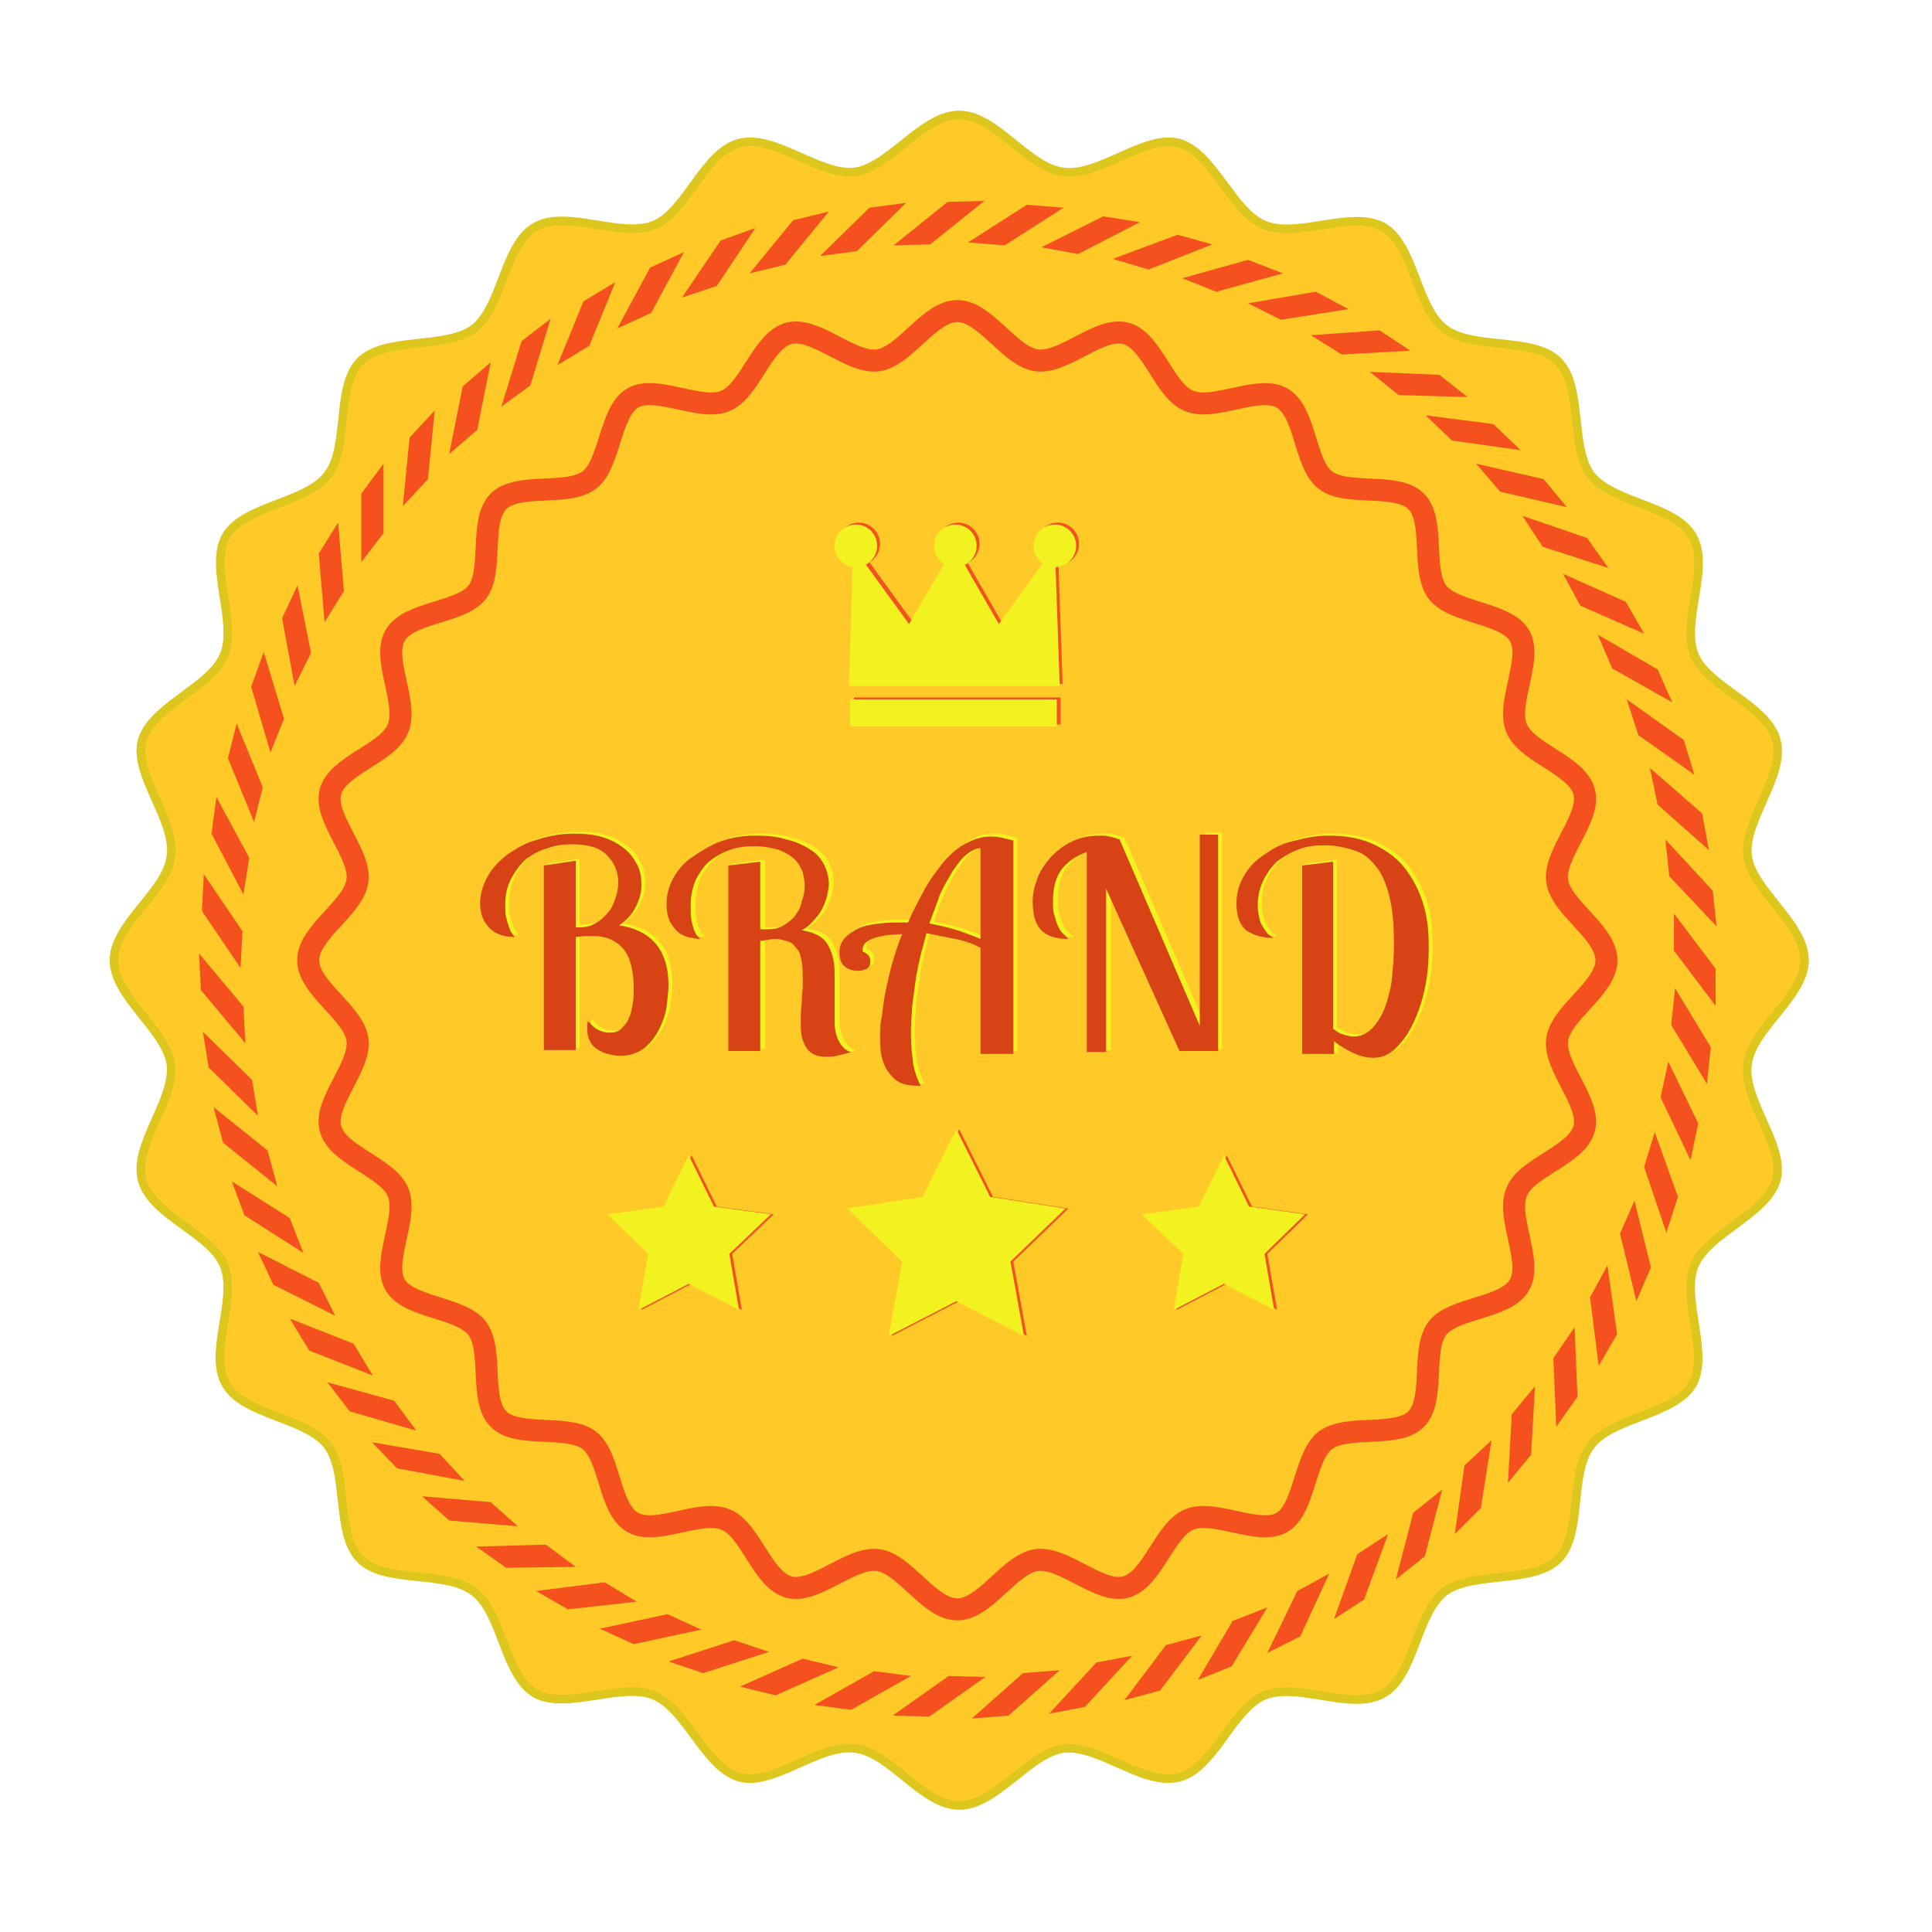 <?xml version="1.0" encoding="utf-8"?>
<!-- Generator: Adobe Illustrator 21.0.0, SVG Export Plug-In . SVG Version: 6.00 Build 0)  -->
<svg version="1.1" id="objects" xmlns="http://www.w3.org/2000/svg" xmlns:xlink="http://www.w3.org/1999/xlink" x="0px" y="0px"
	 viewBox="0 0 200 200" enable-background="new 0 0 200 200" xml:space="preserve">
<g>
	<path fill="#FFCA28" d="M186.8,99.4c0,3.8-5.5,7.1-5.9,10.8c-0.5,3.7,3.9,8.4,3,11.9c-1,3.6-7.1,5.5-8.5,8.9
		c-1.4,3.4,1.6,9.1-0.2,12.3c-1.9,3.2-8.3,3.4-10.5,6.3c-2.3,2.9-0.8,9.2-3.4,11.8c-2.6,2.6-8.9,1.2-11.8,3.4
		c-2.9,2.3-3.1,8.7-6.3,10.5c-3.2,1.9-8.8-1.2-12.3,0.2c-3.4,1.4-5.2,7.6-8.9,8.5c-3.6,0.9-8.2-3.4-11.9-3c-3.6,0.5-7,5.9-10.8,5.9
		c-3.8,0-7.1-5.5-10.8-5.9c-3.7-0.5-8.4,3.9-11.9,3c-3.6-1-5.5-7.1-8.9-8.5c-3.4-1.4-9.1,1.6-12.3-0.2c-3.2-1.9-3.4-8.3-6.3-10.5
		c-2.9-2.3-9.2-0.8-11.8-3.4c-2.6-2.6-1.2-8.9-3.4-11.8c-2.3-2.9-8.7-3.1-10.5-6.3c-1.9-3.2,1.2-8.8-0.2-12.3
		c-1.4-3.4-7.6-5.2-8.5-8.9c-0.9-3.6,3.4-8.2,3-11.9c-0.5-3.6-5.9-7-5.9-10.8s5.5-7.1,5.9-10.8c0.5-3.7-3.9-8.4-3-11.9
		c1-3.6,7.1-5.5,8.5-8.9c1.4-3.4-1.6-9.1,0.2-12.3c1.9-3.2,8.3-3.4,10.5-6.3c2.3-2.9,0.8-9.2,3.4-11.8c2.6-2.6,8.9-1.2,11.8-3.4
		c2.9-2.3,3.1-8.7,6.3-10.5c3.2-1.9,8.8,1.2,12.3-0.2c3.4-1.4,5.2-7.6,8.9-8.5c3.6-0.9,8.2,3.4,11.9,3c3.6-0.5,7-5.9,10.8-5.9
		s7.1,5.5,10.8,5.9c3.7,0.5,8.4-3.9,11.9-3c3.6,1,5.5,7.1,8.9,8.5c3.4,1.4,9.1-1.6,12.3,0.2c3.2,1.9,3.4,8.3,6.3,10.5
		c2.9,2.3,9.2,0.8,11.8,3.4c2.6,2.6,1.2,8.9,3.4,11.8c2.3,2.9,8.7,3.1,10.5,6.3c1.9,3.2-1.2,8.8,0.2,12.3c1.4,3.4,7.6,5.2,8.5,8.9
		c0.9,3.6-3.4,8.2-3,11.9C181.4,92.2,186.8,95.6,186.8,99.4z"/>
	<path fill="none" stroke="#DDC61D" stroke-width="0.892" stroke-miterlimit="10" d="M186.8,99.4c0,3.8-5.5,7.1-5.9,10.8
		c-0.5,3.7,3.9,8.4,3,11.9c-1,3.6-7.1,5.5-8.5,8.9c-1.4,3.4,1.6,9.1-0.2,12.3c-1.9,3.2-8.3,3.4-10.5,6.3c-2.3,2.9-0.8,9.2-3.4,11.8
		c-2.6,2.6-8.9,1.2-11.8,3.4c-2.9,2.3-3.1,8.7-6.3,10.5c-3.2,1.9-8.8-1.2-12.3,0.2c-3.4,1.4-5.2,7.6-8.9,8.5
		c-3.6,0.9-8.2-3.4-11.9-3c-3.6,0.5-7,5.9-10.8,5.9c-3.8,0-7.1-5.5-10.8-5.9c-3.7-0.5-8.4,3.9-11.9,3c-3.6-1-5.5-7.1-8.9-8.5
		c-3.4-1.4-9.1,1.6-12.3-0.2c-3.2-1.9-3.4-8.3-6.3-10.5c-2.9-2.3-9.2-0.8-11.8-3.4c-2.6-2.6-1.2-8.9-3.4-11.8
		c-2.3-2.9-8.7-3.1-10.5-6.3c-1.9-3.2,1.2-8.8-0.2-12.3c-1.4-3.4-7.6-5.2-8.5-8.9c-0.9-3.6,3.4-8.2,3-11.9c-0.5-3.6-5.9-7-5.9-10.8
		s5.5-7.1,5.9-10.8c0.5-3.7-3.9-8.4-3-11.9c1-3.6,7.1-5.5,8.5-8.9c1.4-3.4-1.6-9.1,0.2-12.3c1.9-3.2,8.3-3.4,10.5-6.3
		c2.3-2.9,0.8-9.2,3.4-11.8c2.6-2.6,8.9-1.2,11.8-3.4c2.9-2.3,3.1-8.7,6.3-10.5c3.2-1.9,8.8,1.2,12.3-0.2c3.4-1.4,5.2-7.6,8.9-8.5
		c3.6-0.9,8.2,3.4,11.9,3c3.6-0.5,7-5.9,10.8-5.9s7.1,5.5,10.8,5.9c3.7,0.5,8.4-3.9,11.9-3c3.6,1,5.5,7.1,8.9,8.5
		c3.4,1.4,9.1-1.6,12.3,0.2c3.2,1.9,3.4,8.3,6.3,10.5c2.9,2.3,9.2,0.8,11.8,3.4c2.6,2.6,1.2,8.9,3.4,11.8c2.3,2.9,8.7,3.1,10.5,6.3
		c1.9,3.2-1.2,8.8,0.2,12.3c1.4,3.4,7.6,5.2,8.5,8.9c0.9,3.6-3.4,8.2-3,11.9C181.4,92.2,186.8,95.6,186.8,99.4z"/>
</g>
<g>
	<polygon fill="#F4511E" points="173.3,98.4 173.3,94.6 177.6,100.3 177.6,104.1 	"/>
	<polygon fill="#F4511E" points="172.8,90.7 172.4,86.9 177.3,92.2 177.7,95.9 	"/>
	<polygon fill="#F4511E" points="171.6,83.3 170.8,79.5 176.2,84.2 176.9,88 	"/>
	<polygon fill="#F4511E" points="169.6,76.1 168.4,72.4 174.3,76.6 175.4,80.2 	"/>
	<polygon fill="#F4511E" points="166.9,69.2 165.4,65.7 171.6,69.3 173.1,72.7 	"/>
	<polygon fill="#F4511E" points="163.6,62.7 161.8,59.4 168.3,62.3 170.2,65.6 	"/>
	<polygon fill="#F4511E" points="159.7,56.6 157.6,53.4 164.3,55.7 166.5,58.8 	"/>
	<polygon fill="#F4511E" points="155.3,50.9 152.8,48 159.8,49.6 162.2,52.5 	"/>
	<polygon fill="#F4511E" points="150.3,45.6 147.6,43 154.6,43.9 157.4,46.6 	"/>
	<polygon fill="#F4511E" points="144.8,40.9 141.8,38.5 149,38.8 151.9,41.1 	"/>
	<polygon fill="#F4511E" points="138.9,36.7 135.7,34.7 142.8,34.2 146,36.3 	"/>
	<polygon fill="#F4511E" points="132.6,33.1 129.2,31.4 136.2,30.2 139.6,32 	"/>
	<polygon fill="#F4511E" points="125.9,30.2 122.4,28.8 129.2,26.9 132.8,28.3 	"/>
	<polygon fill="#F4511E" points="118.9,27.9 115.2,26.8 121.9,24.3 125.5,25.3 	"/>
	<polygon fill="#F4511E" points="111.6,26.3 107.8,25.6 114.2,22.4 118,23 	"/>
	<polygon fill="#F4511E" points="104,25.4 100.2,25.1 106.3,21.2 110.1,21.5 	"/>
	<polygon fill="#F4511E" points="96.3,25.3 92.5,25.4 98.1,20.9 101.9,20.8 	"/>
	<polygon fill="#F4511E" points="88.7,26 84.9,26.5 90,21.5 93.8,21 	"/>
	<polygon fill="#F4511E" points="81.3,27.4 77.6,28.3 82.1,22.8 85.8,21.9 	"/>
	<polygon fill="#F4511E" points="74.2,29.6 70.6,30.8 74.6,24.9 78.2,23.6 	"/>
	<polygon fill="#F4511E" points="67.4,32.4 63.9,34 67.3,27.7 70.8,26.1 	"/>
	<polygon fill="#F4511E" points="61,35.8 57.7,37.8 60.4,31.2 63.7,29.2 	"/>
	<polygon fill="#F4511E" points="54.9,39.9 51.9,42.1 54,35.3 57,33 	"/>
	<polygon fill="#F4511E" points="49.4,44.5 46.5,47 47.9,40 50.8,37.5 	"/>
	<polygon fill="#F4511E" points="44.3,49.6 41.7,52.4 42.4,45.3 45,42.5 	"/>
	<polygon fill="#F4511E" points="39.7,55.2 37.4,58.2 37.4,51.1 39.7,48 	"/>
	<polygon fill="#F4511E" points="35.6,61.2 33.6,64.4 33,57.3 35,54.1 	"/>
	<polygon fill="#F4511E" points="32.2,67.6 30.5,71 29.2,64 30.8,60.6 	"/>
	<polygon fill="#F4511E" points="29.4,74.4 28,77.9 26,71.1 27.3,67.5 	"/>
	<polygon fill="#F4511E" points="27.2,81.5 26.3,85.1 23.6,78.5 24.5,74.9 	"/>
	<polygon fill="#F4511E" points="25.8,88.8 25.2,92.6 21.9,86.3 22.4,82.5 	"/>
	<polygon fill="#F4511E" points="25.1,96.4 24.9,100.2 20.9,94.3 21.1,90.5 	"/>
	<polygon fill="#F4511E" points="25.2,104.2 25.4,108 20.8,102.5 20.6,98.7 	"/>
	<polygon fill="#F4511E" points="26.1,111.8 26.7,115.5 21.6,110.5 21,106.8 	"/>
	<polygon fill="#F4511E" points="27.7,119.1 28.7,122.8 23.1,118.3 22.1,114.6 	"/>
	<polygon fill="#F4511E" points="30,126.1 31.4,129.7 25.3,125.8 24,122.3 	"/>
	<polygon fill="#F4511E" points="33,132.8 34.7,136.2 28.3,133 26.7,129.6 	"/>
	<polygon fill="#F4511E" points="36.6,139.1 38.6,142.4 32,139.8 30,136.5 	"/>
	<polygon fill="#F4511E" points="40.8,145 43.1,148.1 36.2,146.1 33.9,143.1 	"/>
	<polygon fill="#F4511E" points="45.5,150.5 48.1,153.3 41.1,152 38.5,149.3 	"/>
	<polygon fill="#F4511E" points="50.8,155.5 53.6,158 46.5,157.4 43.7,154.9 	"/>
	<polygon fill="#F4511E" points="56.5,159.9 59.6,162.2 52.4,162.3 49.3,160.1 	"/>
	<polygon fill="#F4511E" points="62.6,163.8 65.9,165.8 58.8,166.6 55.5,164.7 	"/>
	<polygon fill="#F4511E" points="69.1,167.1 72.6,168.7 65.6,170.2 62.1,168.6 	"/>
	<polygon fill="#F4511E" points="76,169.8 79.6,171 72.8,173.2 69.2,172 	"/>
	<polygon fill="#F4511E" points="83.1,171.7 86.8,172.6 80.3,175.5 76.6,174.6 	"/>
	<polygon fill="#F4511E" points="90.5,173 94.3,173.5 88.1,177 84.3,176.5 	"/>
	<polygon fill="#F4511E" points="98.2,173.5 102,173.6 96.2,177.7 92.4,177.6 	"/>
	<polygon fill="#F4511E" points="105.9,173.2 109.7,172.9 104.4,177.6 100.6,177.9 	"/>
	<polygon fill="#F4511E" points="113.5,172.1 117.2,171.4 112.3,176.7 108.6,177.4 	"/>
	<polygon fill="#F4511E" points="120.7,170.3 124.4,169.3 120.1,175 116.4,176 	"/>
	<polygon fill="#F4511E" points="127.6,167.8 131.2,166.4 127.5,172.5 124,173.9 	"/>
	<polygon fill="#F4511E" points="134.3,164.7 137.6,162.9 134.6,169.4 131.2,171.1 	"/>
	<polygon fill="#F4511E" points="140.5,160.9 143.7,158.8 141.2,165.6 138.1,167.6 	"/>
	<polygon fill="#F4511E" points="146.3,156.6 149.3,154.2 147.5,161.1 144.5,163.5 	"/>
	<polygon fill="#F4511E" points="151.6,151.7 154.4,149.1 153.3,156.1 150.6,158.8 	"/>
	<polygon fill="#F4511E" points="156.5,146.4 158.9,143.5 158.5,150.6 156.1,153.5 	"/>
	<polygon fill="#F4511E" points="160.8,140.6 163,137.4 163.3,144.6 161.1,147.7 	"/>
	<polygon fill="#F4511E" points="164.6,134.3 166.4,131 167.4,138.1 165.5,141.4 	"/>
	<polygon fill="#F4511E" points="167.7,127.7 169.2,124.3 170.9,131.2 169.4,134.7 	"/>
	<polygon fill="#F4511E" points="170.2,120.8 171.3,117.2 173.7,123.9 172.5,127.6 	"/>
	<polygon fill="#F4511E" points="171.9,113.6 172.7,109.9 175.8,116.3 175,120.1 	"/>
	<polygon fill="#F4511E" points="173,106.1 173.4,102.3 177.1,108.4 176.7,112.2 	"/>
	<polygon fill="#F4511E" points="173.3,98.4 173.3,94.6 177.6,100.3 177.6,104.1 	"/>
</g>
<g>
	<polygon fill="#F4511E" points="109.5,56.4 103.7,64.4 99.1,56.4 94.5,64.4 88.7,56.4 88.2,70.8 90.8,70.8 99.1,70.8 99.1,70.8 
		107.4,70.8 110,70.8 	"/>
	<rect x="88.4" y="72.2" fill="#F4511E" width="21.4" height="2.8"/>
	<circle fill="#F4511E" cx="99.2" cy="56.3" r="2.2"/>
	<circle fill="#F4511E" cx="109.5" cy="56.3" r="2.2"/>
	<circle fill="#F4511E" cx="88.9" cy="56.3" r="2.2"/>
</g>
<g>
	<polygon fill="#F4511E" points="99.3,116.9 102.8,123.9 110.6,125.1 104.9,130.6 106.3,138.3 99.3,134.7 92.3,138.3 93.7,130.6 
		88,125.1 95.8,123.9 	"/>
	<polygon fill="#F4511E" points="127,119.6 129.6,124.9 135.4,125.7 131.2,129.8 132.2,135.6 127,132.9 121.8,135.6 122.8,129.8 
		118.6,125.7 124.4,124.9 	"/>
	<polygon fill="#F4511E" points="71.6,119.6 69,124.9 63.2,125.7 67.4,129.8 66.4,135.6 71.6,132.9 76.8,135.6 75.8,129.8 
		80.1,125.7 74.2,124.9 	"/>
</g>
<g>
	<path fill="none" stroke="#F4511E" stroke-width="2.278" stroke-miterlimit="10" d="M166.3,99.4c0,2.9-4.7,5.4-5.1,8.2
		c-0.4,2.8,3.5,6.5,2.8,9.2c-0.7,2.8-6,4-7,6.6c-1.1,2.6,1.7,7.2,0.3,9.6c-1.4,2.5-6.8,2.3-8.5,4.5c-1.7,2.2-0.2,7.4-2.2,9.4
		c-2,2-7.1,0.5-9.4,2.2c-2.2,1.7-2.1,7.1-4.5,8.5c-2.4,1.4-7-1.4-9.6-0.3c-2.6,1.1-3.8,6.3-6.6,7c-2.7,0.7-6.4-3.2-9.2-2.8
		c-2.8,0.4-5.3,5.1-8.2,5.1s-5.4-4.7-8.2-5.1c-2.8-0.4-6.5,3.5-9.2,2.8c-2.8-0.7-4-6-6.6-7c-2.6-1.1-7.2,1.7-9.6,0.3
		c-2.5-1.4-2.3-6.8-4.5-8.5c-2.2-1.7-7.4-0.2-9.4-2.2c-2-2-0.5-7.1-2.2-9.4c-1.7-2.2-7.1-2.1-8.5-4.5c-1.4-2.4,1.4-7,0.3-9.6
		c-1.1-2.6-6.3-3.8-7-6.6c-0.7-2.7,3.2-6.4,2.8-9.2c-0.4-2.8-5.1-5.3-5.1-8.2c0-2.9,4.7-5.4,5.1-8.2c0.4-2.8-3.5-6.5-2.8-9.2
		c0.7-2.8,6-4,7-6.6c1.1-2.6-1.7-7.2-0.3-9.6c1.4-2.5,6.8-2.3,8.5-4.5c1.7-2.2,0.2-7.4,2.2-9.4c2-2,7.1-0.5,9.4-2.2
		c2.2-1.7,2.1-7.1,4.5-8.5c2.4-1.4,7,1.4,9.6,0.3c2.6-1.1,3.8-6.3,6.6-7c2.7-0.7,6.4,3.2,9.2,2.8c2.8-0.4,5.3-5.1,8.2-5.1
		s5.4,4.7,8.2,5.1c2.8,0.4,6.5-3.5,9.2-2.8c2.8,0.7,4,6,6.6,7c2.6,1.1,7.2-1.7,9.6-0.3c2.5,1.4,2.3,6.8,4.5,8.5
		c2.2,1.7,7.4,0.2,9.4,2.2c2,2,0.5,7.1,2.2,9.4c1.7,2.2,7.1,2.1,8.5,4.5c1.4,2.4-1.4,7-0.3,9.6c1.1,2.6,6.3,3.8,7,6.6
		c0.7,2.7-3.2,6.4-2.8,9.2C161.6,94,166.3,96.5,166.3,99.4z"/>
</g>
<g>
	<polygon fill="#F2F220" points="99,116.9 102.5,123.9 110.3,125.1 104.6,130.6 106,138.3 99,134.7 92,138.3 93.4,130.6 87.7,125.1 
		95.5,123.9 	"/>
	<polygon fill="#F2F220" points="126.7,119.6 129.3,124.9 135.1,125.7 130.9,129.8 131.9,135.6 126.7,132.9 121.5,135.6 
		122.5,129.8 118.2,125.7 124.1,124.9 	"/>
	<polygon fill="#F2F220" points="71.3,119.6 68.7,124.9 62.9,125.7 67.1,129.8 66.1,135.6 71.3,132.9 76.5,135.6 75.5,129.8 
		79.8,125.7 73.9,124.9 	"/>
</g>
<g>
	<polygon fill="#F2F220" points="109.2,56.6 103.4,64.6 98.8,56.6 94.1,64.6 88.3,56.6 87.9,71 90.5,71 98.8,71 98.8,71 107.1,71 
		109.7,71 	"/>
	<rect x="88" y="72.4" fill="#F2F220" width="21.4" height="2.8"/>
	<circle fill="#F2F220" cx="98.9" cy="56.5" r="2.2"/>
	<circle fill="#F2F220" cx="109.2" cy="56.5" r="2.2"/>
	<circle fill="#F2F220" cx="88.6" cy="56.5" r="2.2"/>
</g>
<g>
	<path fill="#F2F220" d="M52.7,93.4c0,0.5,0,1,0.1,1.4c0.1,0.4,0.2,0.7,0.3,1c0.1,0.3,0.2,0.5,0.3,0.6c0.1,0.2,0.2,0.3,0.3,0.4
		c-1.1,0-2-0.3-2.6-0.9c-0.6-0.6-1-1.4-1-2.6c0-1,0.3-1.9,0.8-2.8c0.5-0.9,1.2-1.6,2.1-2.3c0.9-0.6,1.9-1.2,3.1-1.5
		c1.2-0.4,2.4-0.6,3.7-0.6c1.2,0,2.2,0.1,3.1,0.4c0.9,0.3,1.6,0.7,2.2,1.2s1,1.1,1.3,1.7c0.3,0.6,0.4,1.3,0.4,2
		c0,0.8-0.2,1.5-0.6,2.3c-0.4,0.8-1,1.4-1.7,1.9c1.5,0.2,2.8,0.8,3.7,1.8s1.4,2.5,1.4,4.4c0,0.6-0.1,1.4-0.2,2.2
		c-0.1,0.8-0.4,1.6-0.8,2.4c-0.4,0.8-0.9,1.4-1.5,1.9c-0.7,0.5-1.5,0.8-2.5,0.8c-0.4,0-0.9-0.1-1.3-0.2c-0.4-0.1-0.8-0.3-1.1-0.5
		c-0.3-0.2-0.6-0.5-0.7-0.8s-0.3-0.7-0.3-1.1c0-0.1,0-0.3,0-0.5c0-0.2,0-0.4,0.1-0.5c0.3,0.4,0.6,0.7,1,0.9s0.8,0.3,1.2,0.3
		c0.5,0,0.9-0.1,1.2-0.4s0.6-0.6,0.8-1.1c0.2-0.4,0.3-0.9,0.4-1.5c0.1-0.5,0.1-1.1,0.1-1.6c0-1.9-0.4-3.3-1.1-4.1s-1.7-1.3-3-1.3
		c-0.2,0-0.5,0-0.9,0c-0.4,0-0.7,0.1-1,0.1v11.7h-3.3V89.4l3.3-0.5v6.8h0.4c0.6,0,1.1-0.1,1.6-0.4c0.5-0.3,0.9-0.6,1.3-1.1
		c0.4-0.4,0.6-0.9,0.8-1.5c0.2-0.5,0.3-1.1,0.3-1.6c0-1.2-0.4-2.1-1.2-2.9c-0.8-0.8-2-1.1-3.6-1.1c-0.9,0-1.7,0.1-2.5,0.4
		c-0.8,0.2-1.5,0.6-2.2,1.1c-0.6,0.5-1.1,1.2-1.5,1.9C52.9,91.5,52.7,92.4,52.7,93.4z"/>
	<path fill="#F2F220" d="M79.2,89v7h0.8c0.6,0,1.1-0.1,1.6-0.4c0.5-0.3,0.9-0.6,1.2-1c0.3-0.4,0.6-0.9,0.7-1.5
		c0.2-0.5,0.3-1.1,0.3-1.6c0-0.5-0.1-1-0.2-1.4c-0.2-0.5-0.4-0.9-0.8-1.3c-0.4-0.4-0.9-0.7-1.6-1c-0.7-0.2-1.5-0.4-2.6-0.4
		c-0.9,0-1.8,0.1-2.6,0.4c-0.8,0.3-1.5,0.7-2.1,1.2c-0.6,0.5-1,1.2-1.4,1.9c-0.3,0.8-0.5,1.6-0.5,2.6c0,0.7,0,1.3,0.1,1.7
		c0.1,0.4,0.2,0.8,0.3,1c0.1,0.2,0.2,0.4,0.3,0.5s0.2,0.2,0.3,0.3c-0.4,0-0.8-0.1-1.3-0.2c-0.4-0.1-0.8-0.3-1.1-0.6
		c-0.3-0.3-0.6-0.7-0.8-1.1c-0.2-0.5-0.3-1-0.3-1.7c0-0.9,0.2-1.8,0.7-2.7s1.1-1.6,2-2.2s1.8-1.2,2.9-1.6s2.3-0.6,3.6-0.6
		c1.2,0,2.3,0.1,3.2,0.4c0.9,0.2,1.8,0.6,2.4,1c0.7,0.4,1.2,1,1.5,1.6c0.3,0.6,0.5,1.3,0.5,2c0,0.4-0.1,0.8-0.2,1.3
		c-0.1,0.4-0.3,0.9-0.5,1.3c-0.2,0.4-0.5,0.8-0.9,1.2c-0.3,0.4-0.7,0.7-1.2,1c0.7,0.1,1.3,0.3,1.8,0.6c0.5,0.3,0.8,0.7,1,1.1
		c0.2,0.4,0.4,0.9,0.5,1.5c0.1,0.6,0.1,1.1,0.1,1.7c0,0.4,0,0.8,0,1.2c0,0.4,0,0.8,0,1.2c0,0.4,0,0.8,0,1.2c0,0.4,0,0.7,0,1
		c0,0.9,0.2,1.6,0.5,2.1s0.7,0.9,1.2,1c-0.6,0.2-1.1,0.3-1.5,0.4c-0.4,0.1-0.8,0.1-1.1,0.1c-0.9,0-1.6-0.3-2-0.9
		c-0.4-0.6-0.6-1.3-0.6-2.2c0-0.4,0-0.8,0-1.3c0-0.5,0.1-1,0.1-1.5c0-0.5,0.1-1,0.1-1.4c0-0.5,0-0.9,0-1.3c0-0.7-0.1-1.3-0.2-1.7
		c-0.1-0.5-0.3-0.8-0.6-1.1c-0.2-0.3-0.5-0.5-0.9-0.6S81.2,97,80.8,97c-0.2,0-0.5,0-0.8,0.1c-0.3,0-0.6,0.1-0.8,0.1v11.4h-3.3V89.4
		L79.2,89z"/>
	<path fill="#F2F220" d="M101.9,108.7V97.9c-0.8-0.4-1.6-0.7-2.6-0.9c-1-0.2-2-0.4-3-0.6c-0.2,0.9-0.5,1.8-0.7,2.7
		c-0.2,0.9-0.4,1.9-0.5,2.8c-0.1,0.9-0.3,1.8-0.3,2.7c-0.1,0.9-0.1,1.7-0.1,2.5c0,0.9,0.1,1.7,0.2,2.6c0.1,0.8,0.4,1.7,0.8,2.5
		c-0.5,0-0.9-0.1-1.4-0.2c-0.5-0.1-1-0.3-1.4-0.7c-0.4-0.4-0.8-0.9-1-1.5c-0.3-0.7-0.4-1.5-0.4-2.6c0-0.7,0-1.5,0.2-2.3
		c0.1-0.9,0.2-1.8,0.4-2.7c0.2-0.9,0.4-1.9,0.7-2.9c0.3-1,0.6-2,1-2.9c-0.6,0-1.1,0.1-1.6,0.1c-0.5,0.1-1,0.2-1.3,0.3
		s-0.7,0.3-0.9,0.5c-0.2,0.2-0.3,0.4-0.3,0.7c0,0.1,0,0.1,0,0.2c0.5,0.2,0.8,0.5,0.8,1c0,0.4-0.1,0.6-0.4,0.8
		c-0.3,0.1-0.5,0.2-0.8,0.2c-0.5,0-1-0.1-1.4-0.4c-0.4-0.3-0.6-0.8-0.6-1.5c0-0.5,0.1-0.9,0.4-1.3c0.3-0.4,0.7-0.7,1.2-1
		c0.5-0.3,1.1-0.5,1.8-0.6c0.7-0.1,1.4-0.2,2.3-0.2c0.2,0,0.4,0,0.7,0c0.2,0,0.5,0,0.7,0c0.5-1.2,1.1-2.3,1.7-3.4
		c0.6-1.1,1.3-2,2-2.9c0.7-0.8,1.5-1.5,2.3-1.9c0.8-0.5,1.6-0.7,2.5-0.7c0.3,0,0.7,0,1.1,0.1c0.4,0.1,0.9,0.2,1.3,0.3v22.1H101.9z
		 M96.7,95.4c1,0.2,2,0.4,2.9,0.7c0.9,0.3,1.7,0.6,2.4,0.9v-9.4c-0.5,0-1,0.3-1.5,0.7s-0.9,1-1.4,1.7c-0.4,0.7-0.9,1.5-1.3,2.4
		C97.4,93.3,97,94.3,96.7,95.4z"/>
	<path fill="#F2F220" d="M126.5,86.2v22.4h-4L115,91.8v16.9h-2V88c-1.1,0.4-2,1-2.6,1.8c-0.6,0.8-0.9,1.9-0.9,3.3
		c0,0.6,0,1.1,0.2,1.6c0.1,0.4,0.2,0.8,0.4,1.1c0.1,0.3,0.3,0.5,0.5,0.7c0.2,0.2,0.3,0.3,0.5,0.5c-1.3,0-2.2-0.3-2.8-0.9
		c-0.6-0.6-0.9-1.6-0.9-3c0-0.8,0.2-1.6,0.5-2.4s0.8-1.5,1.4-2.2c0.6-0.6,1.3-1.2,2.2-1.6c0.8-0.4,1.8-0.6,2.8-0.6
		c0.3,0,0.7,0,1.1,0.1c0.4,0.1,0.7,0.2,1,0.3l8.3,19.3V86.2H126.5z"/>
	<path fill="#F2F220" d="M138.4,89v17.3c0.4,0.3,0.7,0.5,1.1,0.6c0.3,0.1,0.7,0.2,1,0.2c0.8,0,1.4-0.3,2-0.9c0.5-0.6,1-1.3,1.3-2.2
		c0.3-0.9,0.6-1.9,0.7-3c0.1-1.1,0.2-2.2,0.2-3.3c0-1.9-0.1-3.5-0.4-4.8c-0.3-1.3-0.7-2.4-1.3-3.2c-0.6-0.8-1.3-1.5-2.2-1.8
		s-2-0.6-3.3-0.6c-0.9,0-1.8,0.1-2.6,0.4c-0.8,0.3-1.5,0.7-2.2,1.2c-0.6,0.5-1.1,1.2-1.5,2c-0.4,0.8-0.6,1.6-0.6,2.6
		c0,0.6,0.1,1.1,0.2,1.5c0.1,0.4,0.3,0.7,0.5,1c0.2,0.3,0.3,0.5,0.5,0.6c0.2,0.1,0.3,0.3,0.5,0.3c-1.2,0-2.2-0.3-2.9-0.8
		c-0.7-0.6-1-1.5-1-2.8c0-0.9,0.2-1.8,0.7-2.7c0.5-0.9,1.1-1.6,2-2.2c0.8-0.6,1.8-1.2,3-1.5s2.4-0.6,3.8-0.6c1.9,0,3.5,0.3,4.9,1
		s2.4,1.5,3.2,2.6s1.4,2.3,1.8,3.7c0.4,1.4,0.5,2.8,0.5,4.3c0,1.4-0.1,2.8-0.4,4.2c-0.3,1.4-0.7,2.6-1.2,3.6
		c-0.5,1.1-1.1,1.9-1.8,2.6c-0.7,0.7-1.5,1-2.3,1c-0.6,0-1.2-0.1-1.9-0.4s-1.4-0.7-2.2-1.3v1.4h-3.3V89.4L138.4,89z"/>
</g>
<g>
	<path fill="#D84315" d="M52.3,93.6c0,0.5,0,1,0.1,1.4c0.1,0.4,0.2,0.7,0.3,1c0.1,0.3,0.2,0.5,0.3,0.6c0.1,0.2,0.2,0.3,0.3,0.4
		c-1.1,0-2-0.3-2.6-0.9c-0.6-0.6-1-1.4-1-2.6c0-1,0.3-1.9,0.8-2.8c0.5-0.9,1.2-1.6,2.1-2.3c0.9-0.6,1.9-1.2,3.1-1.5
		c1.2-0.4,2.4-0.6,3.7-0.6c1.2,0,2.2,0.1,3.1,0.4c0.9,0.3,1.6,0.7,2.2,1.2s1,1.1,1.3,1.7c0.3,0.6,0.4,1.3,0.4,2
		c0,0.8-0.2,1.5-0.6,2.3c-0.4,0.8-1,1.4-1.7,1.9c1.5,0.2,2.8,0.8,3.7,1.8s1.4,2.5,1.4,4.4c0,0.6-0.1,1.4-0.2,2.2
		c-0.1,0.8-0.4,1.6-0.8,2.4c-0.4,0.8-0.9,1.4-1.5,1.9c-0.7,0.5-1.5,0.8-2.5,0.8c-0.4,0-0.9-0.1-1.3-0.2c-0.4-0.1-0.8-0.3-1.1-0.5
		s-0.6-0.5-0.7-0.8c-0.2-0.3-0.3-0.7-0.3-1.1c0-0.1,0-0.3,0-0.5c0-0.2,0-0.4,0.1-0.5c0.3,0.4,0.6,0.7,1,0.9s0.8,0.3,1.2,0.3
		c0.5,0,0.9-0.1,1.2-0.4c0.3-0.3,0.6-0.6,0.8-1.1c0.2-0.4,0.3-0.9,0.4-1.5c0.1-0.5,0.1-1.1,0.1-1.6c0-1.9-0.4-3.3-1.1-4.1
		s-1.7-1.3-3-1.3c-0.2,0-0.5,0-0.9,0c-0.4,0-0.7,0.1-1,0.1v11.7h-3.3V89.6l3.3-0.5V96h0.4c0.6,0,1.1-0.1,1.6-0.4
		c0.5-0.3,0.9-0.6,1.3-1.1c0.4-0.4,0.6-0.9,0.8-1.5c0.2-0.5,0.3-1.1,0.3-1.6c0-1.2-0.4-2.1-1.2-2.9c-0.8-0.8-2-1.1-3.6-1.1
		c-0.9,0-1.7,0.1-2.5,0.4c-0.8,0.2-1.5,0.6-2.2,1.1c-0.6,0.5-1.1,1.2-1.5,1.9C52.5,91.7,52.3,92.6,52.3,93.6z"/>
	<path fill="#D84315" d="M78.7,89.2v7h0.8c0.6,0,1.1-0.1,1.6-0.4c0.5-0.3,0.9-0.6,1.2-1c0.3-0.4,0.6-0.9,0.7-1.5
		c0.2-0.5,0.3-1.1,0.3-1.6c0-0.5-0.1-1-0.2-1.4c-0.2-0.5-0.4-0.9-0.8-1.3c-0.4-0.4-0.9-0.7-1.6-1c-0.7-0.2-1.5-0.4-2.6-0.4
		c-0.9,0-1.8,0.1-2.6,0.4c-0.8,0.3-1.5,0.7-2.1,1.2c-0.6,0.5-1,1.2-1.4,1.9c-0.3,0.8-0.5,1.6-0.5,2.6c0,0.7,0,1.3,0.1,1.7
		c0.1,0.4,0.2,0.8,0.3,1c0.1,0.2,0.2,0.4,0.3,0.5s0.2,0.2,0.3,0.3c-0.4,0-0.8-0.1-1.3-0.2c-0.4-0.1-0.8-0.3-1.1-0.6
		c-0.3-0.3-0.6-0.7-0.8-1.1c-0.2-0.5-0.3-1-0.3-1.7c0-0.9,0.2-1.8,0.7-2.7s1.1-1.6,2-2.2s1.8-1.2,2.9-1.6s2.3-0.6,3.6-0.6
		c1.2,0,2.3,0.1,3.2,0.4c0.9,0.2,1.8,0.6,2.4,1c0.7,0.4,1.2,1,1.5,1.6c0.3,0.6,0.5,1.3,0.5,2c0,0.4-0.1,0.8-0.2,1.3
		c-0.1,0.4-0.3,0.9-0.5,1.3c-0.2,0.4-0.5,0.8-0.9,1.2c-0.3,0.4-0.7,0.7-1.2,1c0.7,0.1,1.3,0.3,1.8,0.6c0.5,0.3,0.8,0.7,1,1.1
		c0.2,0.4,0.4,0.9,0.5,1.5c0.1,0.6,0.1,1.1,0.1,1.7c0,0.4,0,0.8,0,1.2c0,0.4,0,0.8,0,1.2c0,0.4,0,0.8,0,1.2c0,0.4,0,0.7,0,1
		c0,0.9,0.2,1.6,0.5,2.1c0.3,0.5,0.7,0.9,1.2,1c-0.6,0.2-1.1,0.3-1.5,0.4c-0.4,0.1-0.8,0.1-1.1,0.1c-0.9,0-1.6-0.3-2-0.9
		c-0.4-0.6-0.6-1.3-0.6-2.2c0-0.4,0-0.8,0-1.3c0-0.5,0.1-1,0.1-1.5c0-0.5,0.1-1,0.1-1.4c0-0.5,0-0.9,0-1.3c0-0.7-0.1-1.3-0.2-1.7
		c-0.1-0.5-0.3-0.8-0.6-1.1c-0.2-0.3-0.5-0.5-0.9-0.6s-0.7-0.2-1.1-0.2c-0.2,0-0.5,0-0.8,0.1c-0.3,0-0.6,0.1-0.8,0.1v11.4h-3.3V89.6
		L78.7,89.2z"/>
	<path fill="#D84315" d="M101.5,108.9V98.1c-0.8-0.4-1.6-0.7-2.6-0.9c-1-0.2-2-0.4-3-0.6c-0.2,0.9-0.5,1.8-0.7,2.7
		c-0.2,0.9-0.4,1.9-0.5,2.8c-0.1,0.9-0.3,1.8-0.3,2.7c-0.1,0.9-0.1,1.7-0.1,2.5c0,0.9,0.1,1.7,0.2,2.6c0.1,0.8,0.4,1.7,0.8,2.5
		c-0.5,0-0.9,0-1.4-0.1c-0.5-0.1-1-0.3-1.4-0.7c-0.4-0.4-0.8-0.9-1-1.5c-0.3-0.7-0.4-1.5-0.4-2.6c0-0.7,0-1.5,0.2-2.3
		c0.1-0.9,0.2-1.8,0.4-2.7c0.2-0.9,0.4-1.9,0.7-2.9c0.3-1,0.6-2,1-2.9c-0.6,0-1.1,0.1-1.6,0.1c-0.5,0.1-1,0.2-1.3,0.3
		s-0.7,0.3-0.9,0.5c-0.2,0.2-0.3,0.4-0.3,0.7c0,0.1,0,0.1,0,0.2c0.5,0.2,0.8,0.5,0.8,1c0,0.4-0.1,0.6-0.4,0.8
		c-0.3,0.1-0.5,0.2-0.8,0.2c-0.5,0-1-0.1-1.4-0.4c-0.4-0.3-0.6-0.8-0.6-1.5c0-0.5,0.1-0.9,0.4-1.3c0.3-0.4,0.7-0.7,1.2-1
		c0.5-0.3,1.1-0.5,1.8-0.6c0.7-0.1,1.4-0.2,2.3-0.2c0.2,0,0.4,0,0.7,0c0.2,0,0.5,0,0.7,0c0.5-1.2,1.1-2.3,1.7-3.4
		c0.6-1.1,1.3-2,2-2.9c0.7-0.8,1.5-1.5,2.3-1.9s1.6-0.7,2.5-0.7c0.3,0,0.7,0,1.1,0.1c0.4,0.1,0.9,0.2,1.3,0.3v22.1H101.5z
		 M96.2,95.6c1,0.2,2,0.4,2.9,0.7c0.9,0.3,1.7,0.6,2.4,0.9v-9.4c-0.5,0-1,0.3-1.5,0.7s-0.9,1-1.4,1.7c-0.4,0.7-0.9,1.5-1.3,2.4
		C97,93.5,96.6,94.5,96.2,95.6z"/>
	<path fill="#D84315" d="M126.1,86.4v22.4h-4L114.5,92v16.9h-2V88.2c-1.1,0.4-2,1-2.6,1.8c-0.6,0.8-0.9,1.9-0.9,3.3
		c0,0.6,0,1.1,0.2,1.6c0.1,0.4,0.2,0.8,0.4,1.1c0.1,0.3,0.3,0.5,0.5,0.7c0.2,0.2,0.3,0.3,0.5,0.5c-1.3,0-2.2-0.3-2.8-0.9
		c-0.6-0.6-0.9-1.6-0.9-3c0-0.8,0.2-1.6,0.5-2.4s0.8-1.5,1.4-2.2c0.6-0.6,1.3-1.2,2.2-1.6c0.8-0.4,1.8-0.6,2.8-0.6
		c0.3,0,0.7,0,1.1,0.1c0.4,0.1,0.7,0.2,1,0.3l8.3,19.3V86.4H126.1z"/>
	<path fill="#D84315" d="M138,89.2v17.3c0.4,0.3,0.7,0.5,1.1,0.6c0.3,0.1,0.7,0.2,1,0.2c0.8,0,1.4-0.3,2-0.9c0.5-0.6,1-1.3,1.3-2.2
		c0.3-0.9,0.6-1.9,0.7-3c0.1-1.1,0.2-2.2,0.2-3.3c0-1.9-0.1-3.5-0.4-4.8c-0.3-1.3-0.7-2.4-1.3-3.2c-0.6-0.8-1.3-1.5-2.2-1.8
		s-2-0.6-3.3-0.6c-0.9,0-1.8,0.1-2.6,0.4c-0.8,0.3-1.5,0.7-2.2,1.2c-0.6,0.5-1.1,1.2-1.5,2c-0.4,0.8-0.6,1.6-0.6,2.6
		c0,0.6,0.1,1.1,0.2,1.5c0.1,0.4,0.3,0.7,0.5,1c0.2,0.3,0.3,0.5,0.5,0.6c0.2,0.1,0.3,0.3,0.5,0.3c-1.2,0-2.2-0.3-2.9-0.8
		c-0.7-0.6-1-1.5-1-2.8c0-0.9,0.2-1.8,0.7-2.7c0.5-0.9,1.1-1.6,2-2.2c0.8-0.6,1.8-1.2,3-1.5s2.4-0.6,3.8-0.6c1.9,0,3.5,0.3,4.9,1
		s2.4,1.5,3.2,2.6s1.4,2.3,1.8,3.7c0.4,1.4,0.5,2.8,0.5,4.3c0,1.4-0.1,2.8-0.4,4.2c-0.3,1.4-0.7,2.6-1.2,3.6
		c-0.5,1.1-1.1,1.9-1.8,2.6c-0.7,0.7-1.5,1-2.3,1c-0.6,0-1.2-0.1-1.9-0.4c-0.7-0.3-1.4-0.7-2.2-1.3v1.3h-3.3V89.6L138,89.2z"/>
</g>
</svg>
